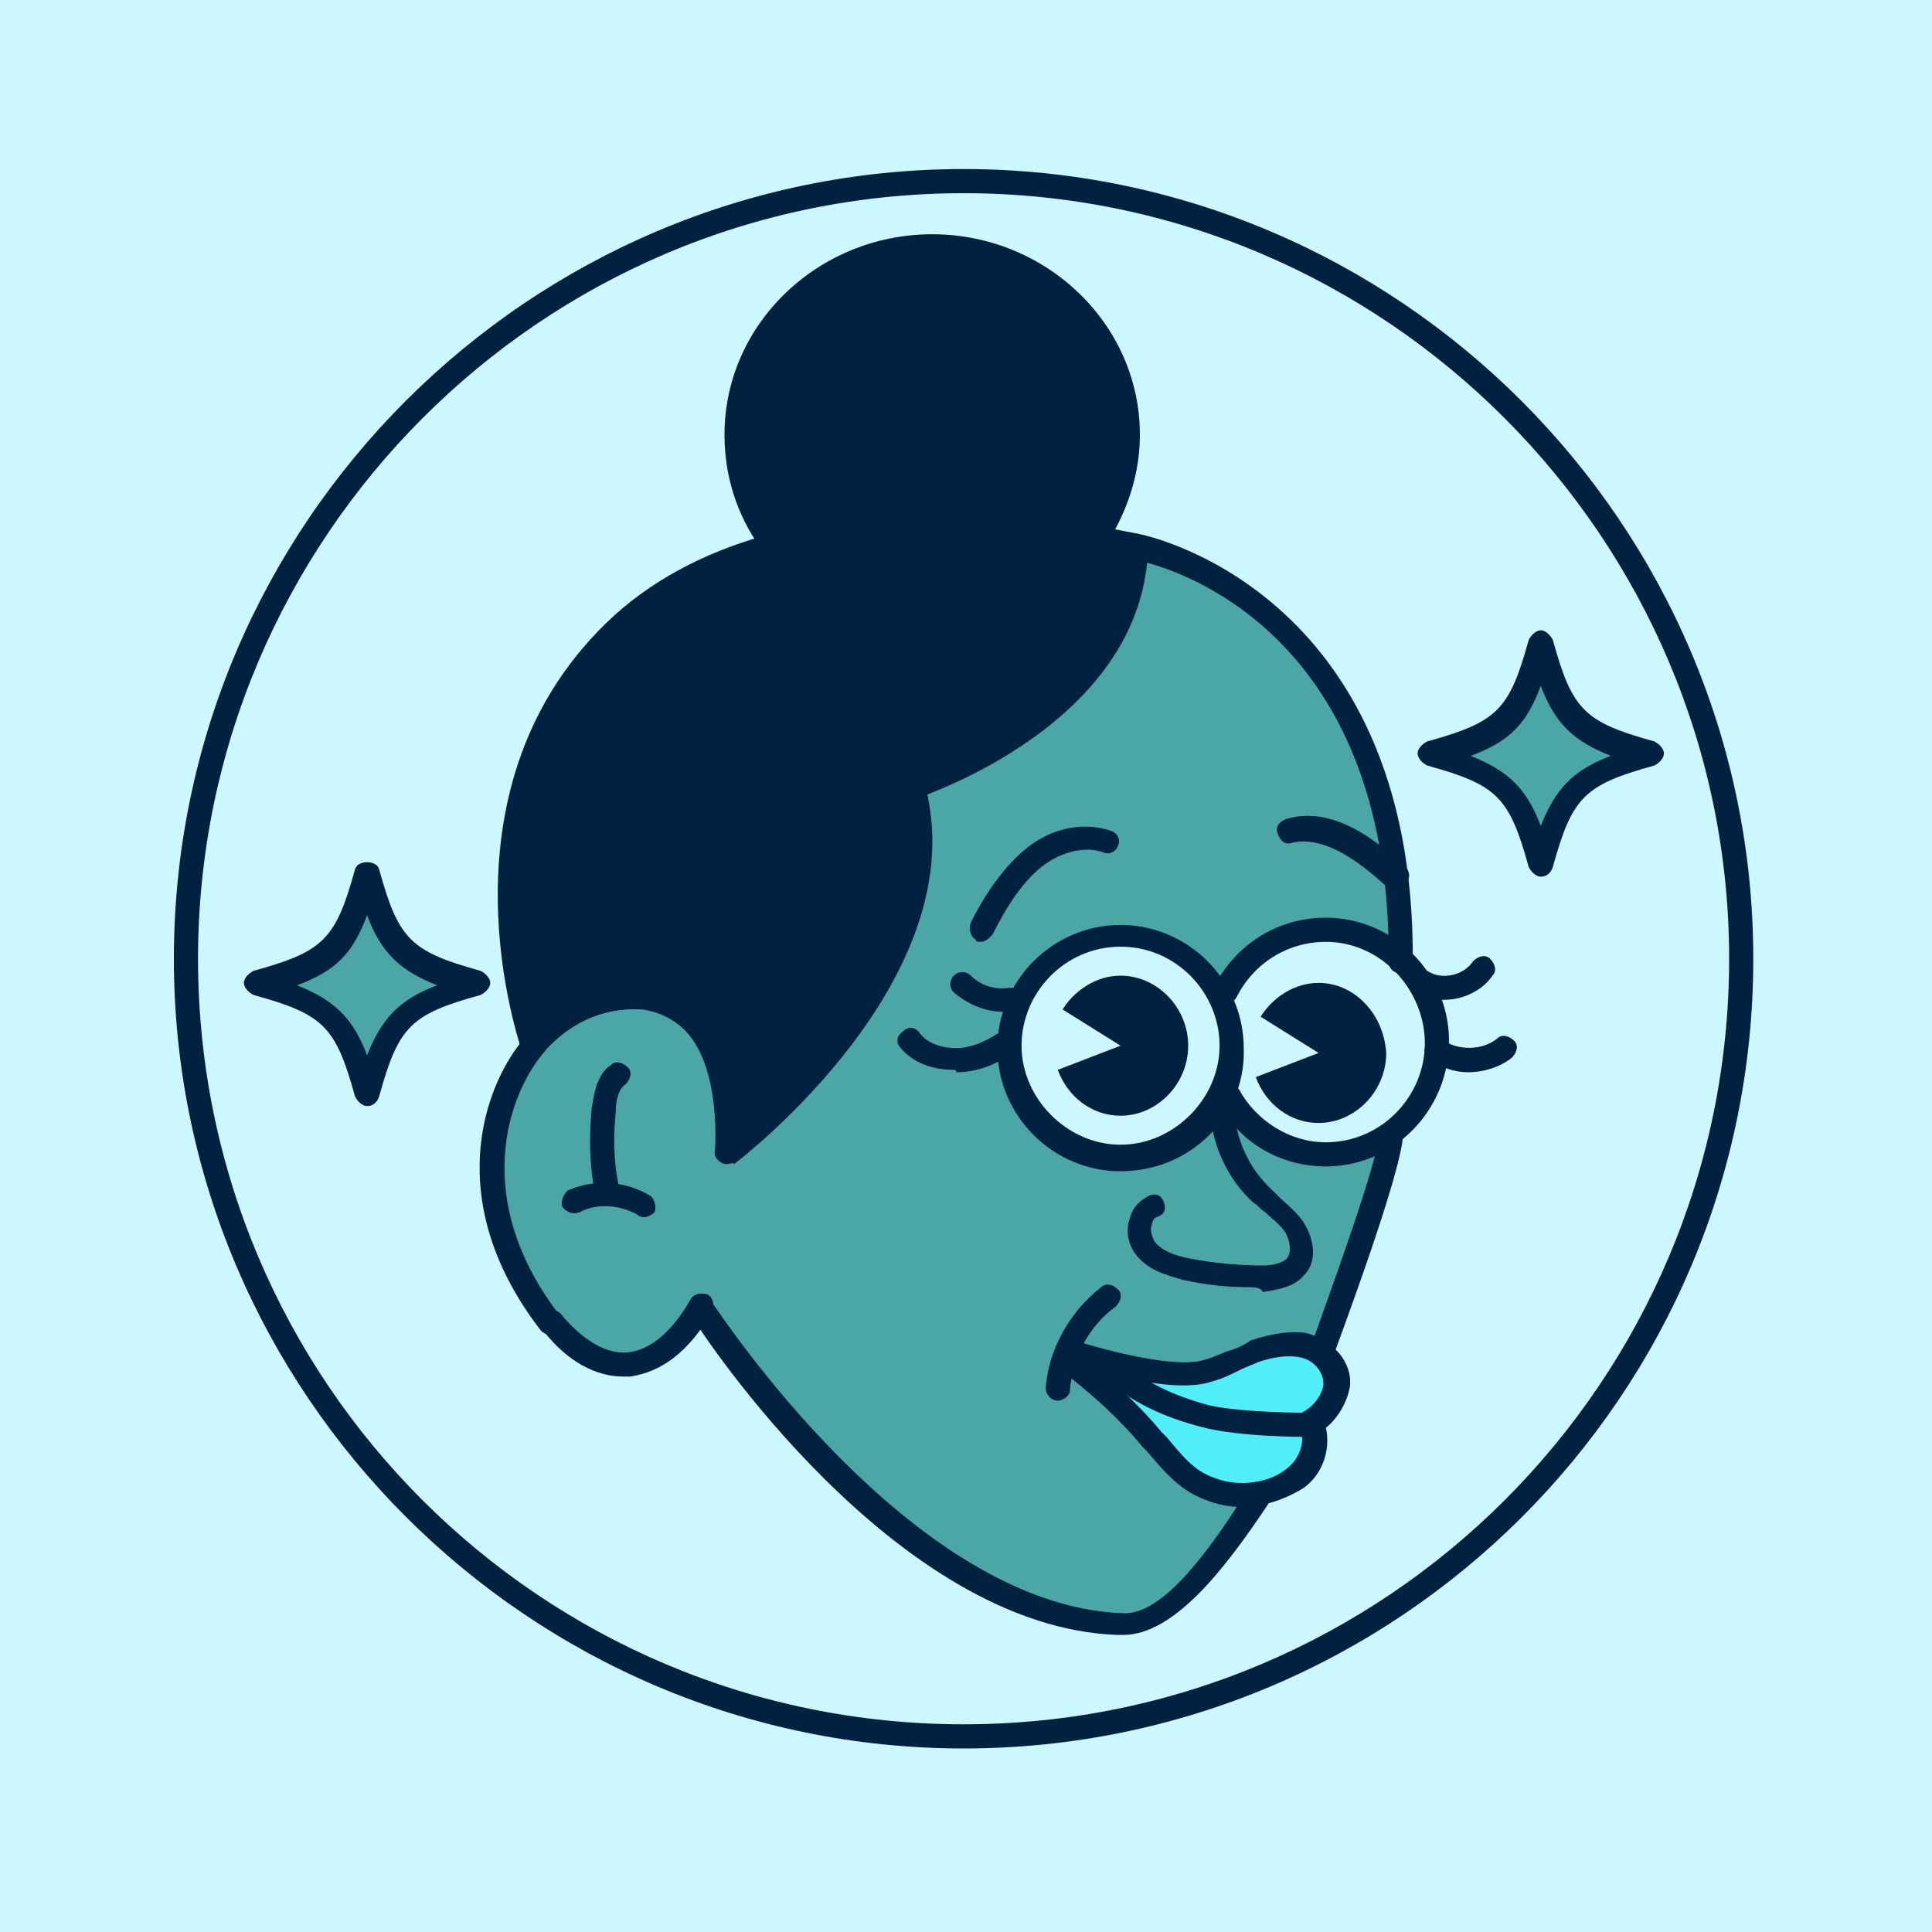 <?xml version="1.0" encoding="utf-8"?>
<!-- Generator: Adobe Illustrator 26.5.0, SVG Export Plug-In . SVG Version: 6.00 Build 0)  -->
<svg version="1.1" id="Layer_1" xmlns="http://www.w3.org/2000/svg" xmlns:xlink="http://www.w3.org/1999/xlink" x="0px" y="0px"
	 viewBox="0 0 80 80" style="enable-background:new 0 0 80 80;" xml:space="preserve">
<style type="text/css">
	.st0{fill:#CCF7FF;}
	.st1{fill:#4BA6A6;}
	.st2{fill:#002140;}
	.st3{fill:#50EEF6;}
</style>
<g>
	<rect class="st0" width="80" height="80"/>
</g>
<g>
	<path class="st1" d="M15.5,36.3c0,0-1.6,3.9-4.3,4.2c0,0,3.7,1.6,4,4c0,0,1.5-3.5,4.4-3.9C19.7,40.6,15.8,39.7,15.5,36.3L15.5,36.3
		z"/>
</g>
<g>
	<path class="st1" d="M63.9,27c0,0-1.6,3.9-4.3,4.2c0,0,3.7,1.6,4,4c0,0,1.5-3.5,4.4-3.9C68,31.3,64.1,30.4,63.9,27L63.9,27z"/>
</g>
<g>
	<path class="st2" d="M39.9,72.4c-18,0-32.7-14.7-32.7-32.7C7.2,21.7,21.9,7,39.9,7c18,0,32.7,14.7,32.7,32.7
		C72.6,57.8,57.9,72.4,39.9,72.4z M39.9,8C22.4,8,8.2,22.3,8.2,39.7c0,17.5,14.2,31.7,31.7,31.7s31.7-14.2,31.7-31.7
		C71.6,22.3,57.4,8,39.9,8z"/>
</g>
<g>
	<path class="st2" d="M63.8,36.3c-0.2,0-0.4-0.2-0.5-0.4c-0.8-2.9-1.3-3.4-4.2-4.2c-0.2-0.1-0.4-0.3-0.4-0.5s0.2-0.4,0.4-0.5
		c2.9-0.8,3.4-1.3,4.2-4.2c0.1-0.2,0.3-0.4,0.5-0.4l0,0c0.2,0,0.4,0.2,0.5,0.4c0.8,2.9,1.3,3.4,4.2,4.2c0.2,0.1,0.4,0.3,0.4,0.5
		s-0.2,0.4-0.4,0.5c-2.9,0.8-3.4,1.3-4.2,4.2C64.2,36.2,64,36.3,63.8,36.3z M60.9,31.3c1.5,0.6,2.3,1.3,2.9,2.9
		c0.6-1.5,1.3-2.3,2.9-2.9c-1.5-0.6-2.3-1.3-2.9-2.9C63.2,30,62.5,30.7,60.9,31.3z"/>
</g>
<g>
	<path class="st2" d="M15.2,45.8L15.2,45.8c-0.2,0-0.4-0.2-0.5-0.4c-0.8-2.9-1.3-3.4-4.2-4.2c-0.2-0.1-0.4-0.3-0.4-0.5
		s0.2-0.4,0.4-0.5c2.9-0.8,3.4-1.3,4.2-4.2c0.1-0.4,0.9-0.4,1,0c0.8,2.9,1.3,3.4,4.2,4.2c0.2,0.1,0.4,0.3,0.4,0.5s-0.2,0.4-0.4,0.5
		c-2.9,0.8-3.4,1.3-4.2,4.2C15.6,45.7,15.4,45.8,15.2,45.8z M12.3,40.8c1.5,0.6,2.3,1.3,2.9,2.9c0.6-1.5,1.3-2.3,2.9-2.9
		c-1.5-0.6-2.3-1.3-2.9-2.9C14.6,39.5,13.9,40.2,12.3,40.8z"/>
</g>
<g>
	<path class="st1" d="M47.1,22.7c0,0-24.4,4.5-24.9,20.1c0,0-1.8,2.2-1.6,5.4c0.1,3.2,1.8,8.2,5,8.2c2,0,3.5-2.1,3.5-2.1l6.1,7
		c0,0,6,5.9,10.9,5.7c3.9,0.1,5.7-5.1,5.7-5.1s5.5-10.2,5.9-14.8C58.1,42.5,60.4,26.3,47.1,22.7L47.1,22.7z"/>
</g>
<g>
	<path class="st2" d="M34,24.8c0,0,3.7-2.3,6.1-2.1c2.3,0.2,4.2,1.1,4.2,1.1s2.8-2.1,2.3-6.5c-0.4-4.4-3.4-7-8.1-6.9
		c-4.7,0.1-8.1,3.1-8,7.3C30.8,22,34,24.8,34,24.8L34,24.8z"/>
</g>
<g>
	<path class="st2" d="M46.7,22.5c-0.9-0.1-16.1-3-21.4,3.8c-5.3,6.7-4,13-3.5,16.2l0.4,1.1c0,0,2-2.3,4.2-2.2
		c2.2,0.1,4.2,3.1,3.9,5.7c0,0,5.7-3.2,6.7-7.4c1.1-4.2,0.9-7.4,0.9-7.4S48.5,28.3,46.7,22.5L46.7,22.5z"/>
</g>
<g>
	<path class="st0" d="M46.3,47.8c2.5,0,4.5-2,4.5-4.5c0-2.5-2-4.5-4.5-4.5c-2.5,0-4.5,2-4.5,4.5C41.8,45.8,43.8,47.8,46.3,47.8z"/>
</g>
<g>
	<path class="st0" d="M54.9,47.6c2.5,0,4.5-2,4.5-4.5c0-2.5-2-4.5-4.5-4.5c-2.5,0-4.5,2-4.5,4.5C50.5,45.6,52.5,47.6,54.9,47.6z"/>
</g>
<g>
	<path class="st3" d="M44.9,56.6c0,0,3.8,0.4,4.1,0.4c0.3-0.1,3.8-1.1,4.1-1.1c0.8-0.1,2.4,0.1,2.2,1.3c-0.3,1.2-0.9,1.9-0.9,1.9
		s-0.6,2.8-2.4,2.7c-1.9-0.1-3-0.2-3.6-1.2C47.6,59.6,44.9,56.6,44.9,56.6L44.9,56.6z"/>
</g>
<g>
	<path class="st2" d="M46.5,67.7c-0.1,0-0.1,0-0.2,0C37,67.4,29,55.1,28.7,54.6c-0.1-0.2-0.1-0.5,0.2-0.7c0.2-0.2,0.5-0.1,0.7,0.2
		c0.1,0.1,8.1,12.4,16.9,12.7c1.7,0.1,3.7-2.8,5.1-5c0.1-0.2,0.5-0.3,0.7-0.2c0.2,0.1,0.3,0.5,0.2,0.7C50.7,65,48.6,67.7,46.5,67.7z
		"/>
</g>
<g>
	<path class="st2" d="M54.8,56.3c-0.1,0-0.1,0-0.2,0c-0.3-0.1-0.4-0.4-0.3-0.6c0.7-2,2.7-7.4,2.8-8.7c0-0.3,0.3-0.5,0.5-0.5
		c0.3,0,0.5,0.3,0.5,0.5c-0.1,1.7-2.7,8.6-2.8,8.9C55.2,56.2,55,56.3,54.8,56.3z"/>
</g>
<g>
	<path class="st2" d="M30.1,48.2c-0.2,0-0.3-0.1-0.4-0.2c-0.2-0.2-0.1-0.5,0.1-0.7c0.1-0.1,9.5-7.3,7.5-14.7
		c-0.1-0.3,0.1-0.5,0.3-0.6c0.1,0,8.7-2.9,8.9-9.4c0-0.1,0.1-0.3,0.2-0.4c0.1-0.1,0.3-0.1,0.4-0.1c0.1,0,11.5,2.2,11.4,17.7
		c0,0.3-0.2,0.5-0.5,0.5c0,0,0,0,0,0c-0.3,0-0.5-0.2-0.5-0.5c0.1-12.8-7.8-15.9-10-16.5c-0.6,6-7.3,8.9-9.1,9.6
		c1.7,7.8-7.6,15-8,15.3C30.3,48.1,30.2,48.2,30.1,48.2z"/>
</g>
<g>
	<path class="st2" d="M25.8,57c-1.1,0-2.3-0.6-3.3-1.9c-0.2-0.2-0.2-0.5,0.1-0.7c0.2-0.2,0.5-0.2,0.7,0.1c0.6,0.7,1.6,1.6,2.7,1.5
		c0.9-0.1,1.8-0.8,2.6-2.2c0.1-0.2,0.4-0.3,0.7-0.2c0.2,0.1,0.3,0.4,0.2,0.7c-1,1.7-2.1,2.5-3.4,2.7C25.9,57,25.8,57,25.8,57z"/>
</g>
<g>
	<path class="st2" d="M30.1,48.2C30.1,48.2,30.1,48.2,30.1,48.2c-0.3,0-0.5-0.3-0.5-0.5c0,0,0.3-3.4-1.2-5c-0.5-0.5-1.1-0.8-1.8-0.9
		c-1.7-0.1-3.1,0.6-4.2,1.9c-0.2,0.2-0.5,0.3-0.7,0.1c-0.2-0.2-0.3-0.5-0.1-0.7c1.3-1.6,3-2.3,5-2.2c1,0.1,1.9,0.5,2.5,1.2
		c1.7,2,1.4,5.6,1.4,5.7C30.6,48,30.4,48.2,30.1,48.2z"/>
</g>
<g>
	<path class="st2" d="M43.8,58C43.8,58,43.8,58,43.8,58c-0.3,0-0.5-0.3-0.5-0.5c0.1-1.6,1-3.2,2.3-4.2c0.2-0.2,0.5-0.1,0.7,0.1
		c0.2,0.2,0.1,0.5-0.1,0.7c-1.1,0.8-1.8,2.1-1.9,3.5C44.3,57.8,44,58,43.8,58z"/>
</g>
<g>
	<path class="st2" d="M54.1,59.5c-0.2,0-0.3-0.1-0.4-0.3c-0.1-0.2,0-0.5,0.2-0.7c0.6-0.3,0.9-0.9,0.9-1.2c0-0.5-0.4-1-1-1.1
		c-0.5-0.1-1.1,0-1.7,0.2c-0.2,0.1-0.5,0.2-0.7,0.3c-0.4,0.2-0.8,0.4-1.2,0.5c-1.7,0.6-5.3-0.6-5.7-0.7c-0.3-0.1-0.4-0.4-0.3-0.6
		c0.1-0.3,0.4-0.4,0.6-0.3c1,0.3,3.9,1.1,5.1,0.7c0.4-0.1,0.7-0.3,1.1-0.4c0.3-0.1,0.5-0.2,0.8-0.4c0.9-0.3,1.7-0.4,2.3-0.3
		c1.1,0.3,1.9,1.2,1.8,2.2c-0.1,0.6-0.5,1.5-1.4,2C54.3,59.5,54.2,59.5,54.1,59.5z"/>
</g>
<g>
	<path class="st2" d="M51.4,62.4c-0.5,0-1-0.1-1.5-0.3c-1.1-0.4-1.8-1.3-2.4-2l-0.2-0.2c-0.9-1.1-2.1-2.2-3.3-3.1
		c-0.2-0.2-0.3-0.5-0.1-0.7c0.2-0.2,0.5-0.3,0.7-0.1c1.3,1,2.5,2.1,3.5,3.3l0.2,0.2c0.6,0.7,1.1,1.4,2,1.7c1,0.4,2.3,0.2,3-0.4
		c0.5-0.4,0.7-1,0.6-1.5c-0.1-0.3,0.1-0.5,0.4-0.6c0.3-0.1,0.5,0.1,0.6,0.4c0.2,0.9-0.1,1.9-0.9,2.5C53.2,62.1,52.3,62.4,51.4,62.4z
		"/>
</g>
<g>
	<path class="st2" d="M54.1,59.5c-0.1,0-2.8,0-4.3-0.4c-1.6-0.4-3.1-1.1-4.1-2.1c-0.2-0.2-0.2-0.5,0-0.7c0.2-0.2,0.5-0.2,0.7,0
		c0.9,0.9,2.2,1.5,3.7,1.9c1.4,0.3,4,0.3,4,0.3c0.3,0,0.5,0.2,0.5,0.5S54.4,59.5,54.1,59.5z"/>
</g>
<g>
	<path class="st2" d="M51.7,53.3c-0.9,0-1.8-0.1-2.7-0.3c-0.7-0.2-1.5-0.4-2-1.1c-0.3-0.4-0.4-1-0.2-1.5c0.1-0.4,0.4-0.7,0.8-0.9
		c0.3-0.1,0.5,0,0.6,0.3c0.1,0.3,0,0.5-0.3,0.6c-0.1,0-0.2,0.2-0.2,0.3c-0.1,0.2,0,0.5,0.1,0.7c0.3,0.4,0.9,0.6,1.4,0.7
		c1,0.2,2.1,0.3,3.1,0.3c0.4,0,0.8-0.1,1-0.3c0.2-0.3,0.1-0.8-0.1-1.1c-0.2-0.3-0.5-0.5-0.8-0.8c-0.2-0.1-0.3-0.3-0.5-0.4
		c-1.1-1-1.7-2.4-1.8-3.8c0-0.3,0.2-0.5,0.5-0.5c0.3,0,0.5,0.2,0.5,0.5c0.1,1.2,0.6,2.3,1.4,3.1c0.1,0.1,0.3,0.3,0.4,0.4
		c0.3,0.3,0.7,0.6,1,1c0.5,0.7,0.7,1.7,0.1,2.3c-0.4,0.5-1.1,0.6-1.7,0.7C52.2,53.3,51.9,53.3,51.7,53.3z"/>
</g>
<g>
	<path class="st2" d="M46.4,48.5c-2.8,0-5.1-2.3-5.1-5.1c0-2.8,2.3-5.1,5.1-5.1s5.1,2.3,5.1,5.1C51.6,46.2,49.3,48.5,46.4,48.5z
		 M46.4,39.2c-2.3,0-4.1,1.9-4.1,4.1s1.9,4.1,4.1,4.1s4.1-1.9,4.1-4.1S48.7,39.2,46.4,39.2z"/>
</g>
<g>
	<path class="st2" d="M54.9,48.3c-1.9,0-3.6-1-4.5-2.7c-0.1-0.2,0-0.5,0.2-0.7c0.2-0.1,0.5,0,0.7,0.2c0.7,1.3,2.1,2.2,3.6,2.2
		c2.3,0,4.1-1.9,4.1-4.1S57.2,39,54.9,39c-1.6,0-3,0.9-3.7,2.3c-0.1,0.2-0.4,0.3-0.7,0.2c-0.2-0.1-0.3-0.4-0.2-0.7
		c0.9-1.7,2.6-2.8,4.6-2.8c2.8,0,5.1,2.3,5.1,5.1C60,46,57.7,48.3,54.9,48.3z"/>
</g>
<g>
	<path class="st2" d="M46.4,40.4c-1,0-1.9,0.6-2.4,1.4l2.4,1.5l-2.6,1c0.4,1.1,1.4,1.9,2.6,1.9c1.5,0,2.8-1.3,2.8-2.9
		C49.2,41.7,47.9,40.4,46.4,40.4L46.4,40.4z"/>
</g>
<g>
	<path class="st2" d="M54.6,40.7c-1,0-1.9,0.6-2.4,1.4l2.4,1.5l-2.6,1c0.4,1.1,1.4,1.9,2.6,1.9c1.5,0,2.8-1.3,2.8-2.9
		C57.3,42,56.1,40.7,54.6,40.7z"/>
</g>
<g>
	<path class="st2" d="M40.6,39c-0.1,0-0.2,0-0.2-0.1c-0.2-0.1-0.3-0.4-0.2-0.7c0.5-1,1.2-2.1,2.1-2.9c1.1-1,2.5-1.3,3.7-0.9
		c0.3,0.1,0.4,0.4,0.3,0.6c-0.1,0.3-0.4,0.4-0.6,0.3c-0.8-0.3-1.9,0-2.7,0.7c-0.8,0.7-1.4,1.7-1.9,2.7C40.9,38.9,40.8,39,40.6,39z"
		/>
</g>
<g>
	<path class="st2" d="M57.7,36.8c-0.1,0-0.2,0-0.3-0.1c-1.2-1.1-2.6-2.1-3.9-1.8c-0.3,0.1-0.5-0.1-0.6-0.4c-0.1-0.3,0.1-0.5,0.4-0.6
		c1.8-0.5,3.5,0.7,4.9,2c0.2,0.2,0.2,0.5,0,0.7C57.9,36.8,57.8,36.8,57.7,36.8z"/>
</g>
<g>
	<path class="st2" d="M22.1,43.8c-0.2,0-0.4-0.1-0.5-0.3c0-0.1-3.8-10.6,3.5-17.7c7.3-7.1,21.4-3.8,22-3.7c0.3,0.1,0.4,0.3,0.4,0.6
		c-0.1,0.3-0.3,0.4-0.6,0.4c-0.1,0-14.2-3.3-21.1,3.4C19,33.2,22.5,43,22.6,43.1c0.1,0.3,0,0.5-0.3,0.6
		C22.2,43.8,22.2,43.8,22.1,43.8z"/>
</g>
<g>
	<path class="st2" d="M31.9,22.9c-0.2,0-0.3-0.1-0.4-0.2c-1-1.4-1.5-3-1.5-4.7c0-4.6,3.9-8.3,8.6-8.3s8.6,3.7,8.6,8.3
		c0,1.6-0.5,3.1-1.3,4.4c-0.2,0.2-0.5,0.3-0.7,0.1c-0.2-0.2-0.3-0.5-0.1-0.7c0.8-1.2,1.2-2.5,1.2-3.8c0-4-3.4-7.3-7.6-7.3
		C34.4,10.8,31,14,31,18c0,1.5,0.5,2.9,1.3,4.1c0.2,0.2,0.1,0.5-0.1,0.7C32.2,22.9,32,22.9,31.9,22.9z"/>
</g>
<g>
	<path class="st2" d="M39.5,44.3c-0.9,0-1.7-0.3-2.2-0.9c-0.2-0.2-0.2-0.5,0.1-0.7c0.2-0.2,0.5-0.2,0.7,0.1c0.3,0.4,0.9,0.6,1.5,0.6
		c0.5,0,1.1-0.2,1.7-0.6c0.2-0.1,0.5-0.1,0.7,0.2c0.1,0.2,0.1,0.5-0.2,0.7c-0.8,0.5-1.5,0.7-2.2,0.7C39.6,44.3,39.5,44.3,39.5,44.3z
		"/>
</g>
<g>
	<path class="st2" d="M41.6,41.9c-0.8,0-1.5-0.3-2.1-0.8c-0.2-0.2-0.2-0.5,0-0.7c0.2-0.2,0.5-0.2,0.7,0c0.4,0.4,1,0.6,1.6,0.5
		c0.3,0,0.5,0.2,0.5,0.5c0,0.3-0.2,0.5-0.5,0.5C41.7,41.9,41.6,41.9,41.6,41.9z"/>
</g>
<g>
	<path class="st2" d="M59.8,41.4c-0.4,0-0.8-0.1-1.2-0.3c-0.2-0.1-0.3-0.4-0.2-0.7c0.1-0.2,0.4-0.3,0.7-0.2c0.6,0.4,1.5,0.2,1.9-0.4
		c0.2-0.2,0.5-0.3,0.7-0.1c0.2,0.2,0.3,0.5,0.1,0.7C61.4,41,60.6,41.4,59.8,41.4z"/>
</g>
<g>
	<path class="st2" d="M60.8,44.4c-0.6,0-1.1-0.2-1.6-0.5c-0.2-0.2-0.3-0.5-0.1-0.7c0.2-0.2,0.5-0.3,0.7-0.1c0.6,0.4,1.6,0.4,2.2-0.1
		c0.2-0.2,0.5-0.1,0.7,0.1c0.2,0.2,0.1,0.5-0.1,0.7C62.1,44.2,61.4,44.4,60.8,44.4z"/>
</g>
<g>
	<path class="st2" d="M26.7,50.4c-0.1,0-0.2,0-0.3-0.1c-0.7-0.4-1.7-0.5-2.4-0.1c-0.3,0.1-0.5,0-0.7-0.2c-0.1-0.2,0-0.5,0.2-0.7
		c1.1-0.5,2.4-0.4,3.4,0.2c0.2,0.1,0.3,0.5,0.2,0.7C27,50.3,26.8,50.4,26.7,50.4z"/>
</g>
<g>
	<path class="st2" d="M25.1,49.6c-0.2,0-0.4-0.2-0.5-0.4c-0.2-1.1-0.2-2.2-0.1-3.3c0.1-0.6,0.2-1.4,0.8-1.8c0.2-0.2,0.5-0.1,0.7,0.1
		c0.2,0.2,0.1,0.5-0.1,0.7c-0.3,0.2-0.4,0.7-0.4,1.1c-0.1,1-0.1,2,0.1,3C25.7,49.3,25.5,49.6,25.1,49.6
		C25.2,49.6,25.2,49.6,25.1,49.6z"/>
</g>
<g>
	<path class="st2" d="M37.4,22.1c-0.1,0-0.3-0.1-0.4-0.2c-1-1.3-1.5-2.9-1.4-4.5c0-0.3,0.3-0.5,0.5-0.5c0.3,0,0.5,0.3,0.5,0.5
		c-0.1,1.3,0.3,2.7,1.2,3.8c0.2,0.2,0.1,0.5-0.1,0.7C37.6,22.1,37.5,22.1,37.4,22.1z"/>
</g>
<g>
	<path class="st2" d="M41.8,22.2c0,0-0.1,0-0.1,0c-0.3-0.1-0.4-0.3-0.4-0.6c0.2-0.7,0.3-1.5,0.2-2.3c0-0.3,0.2-0.5,0.4-0.6
		c0.3,0,0.5,0.2,0.6,0.4c0.1,0.9,0,1.8-0.2,2.7C42.3,22.1,42.1,22.2,41.8,22.2z"/>
</g>
<g>
	<path class="st2" d="M37,27.9c-0.2,0-0.4-0.1-0.4-0.3c-0.1-0.2,0-0.5,0.2-0.7c1.8-0.9,3-2.9,3-4.9c0-0.3,0.2-0.5,0.5-0.5
		c0.3,0,0.5,0.2,0.5,0.5c0,2.4-1.4,4.7-3.5,5.8C37.2,27.9,37.1,27.9,37,27.9z"/>
</g>
<g>
	<path class="st2" d="M29.5,28.6c-0.2,0-0.4-0.1-0.4-0.3c-0.1-0.2,0-0.5,0.2-0.7c1.8-0.9,3-2.9,3-4.9c0-0.3,0.2-0.5,0.5-0.5
		c0.3,0,0.5,0.2,0.5,0.5c0,2.4-1.4,4.7-3.5,5.8C29.6,28.5,29.6,28.6,29.5,28.6z"/>
</g>
<g>
	<path class="st2" d="M22.8,55.3c-0.1,0-0.3-0.1-0.4-0.2C18.3,49.8,20,45,21.7,43c0.2-0.2,0.5-0.2,0.7-0.1c0.2,0.2,0.2,0.5,0.1,0.7
		c-1.5,1.8-3,6.1,0.7,10.9c0.2,0.2,0.1,0.5-0.1,0.7C23,55.3,22.9,55.3,22.8,55.3z"/>
</g>
</svg>

